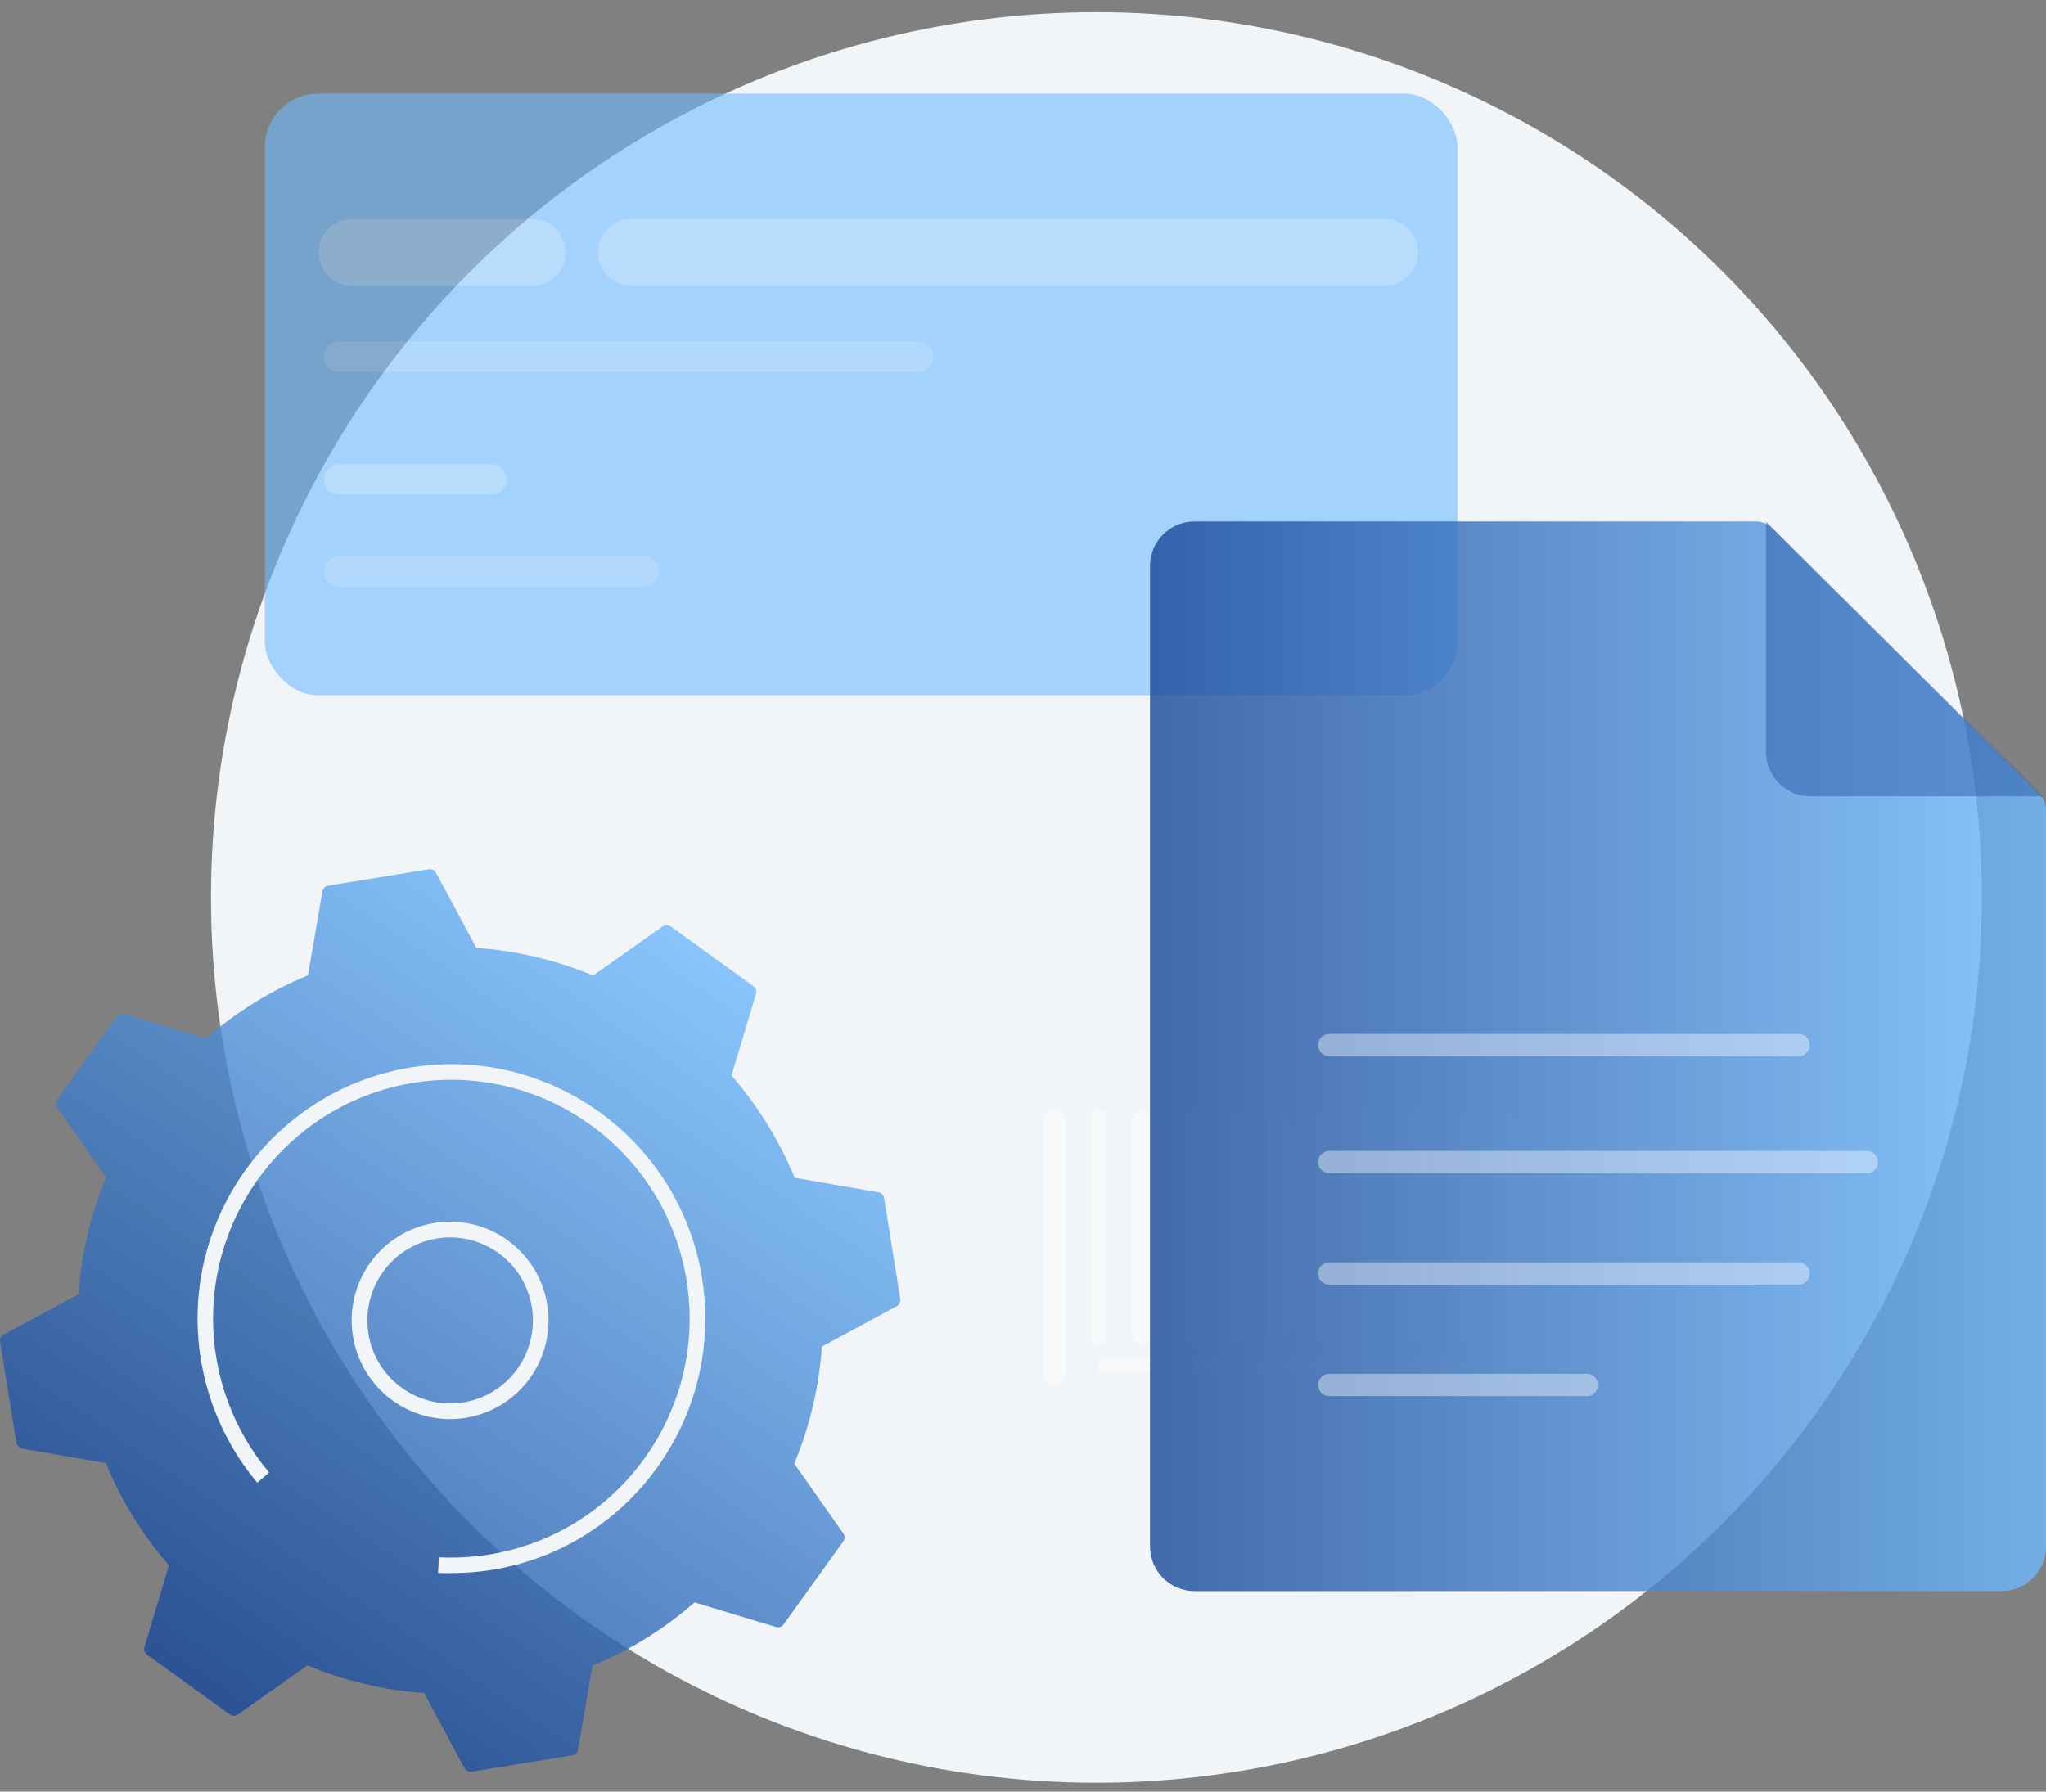 <svg width="153" height="134" viewBox="0 0 153 134" fill="none" xmlns="http://www.w3.org/2000/svg">
<rect x="0" y="0" width="153" height="134" fill="#808080" stroke="none"/>
<g id="Dados em Constru&#195;&#167;&#195;&#163;o">
<circle id="Oval 3" cx="81.99" cy="67.124" r="66.213" fill="#F1F5F7"/>
<g id="Group 277">
<g id="Group 275">
<path id="Vector" opacity="0.8" d="M17.185 128.229C17.273 128.292 17.38 128.326 17.488 128.326C17.597 128.326 17.703 128.292 17.792 128.229L22.987 124.555C25.767 125.716 28.716 126.415 31.72 126.625L34.727 132.235C34.778 132.331 34.858 132.409 34.956 132.457C35.054 132.506 35.164 132.523 35.271 132.505L42.795 131.284C42.902 131.267 43.001 131.216 43.079 131.139C43.156 131.063 43.208 130.964 43.226 130.856L44.308 124.578C47.092 123.428 49.67 121.83 51.94 119.847L58.028 121.684C58.132 121.716 58.243 121.714 58.346 121.679C58.449 121.644 58.538 121.577 58.602 121.489L63.061 115.286C63.124 115.197 63.158 115.091 63.158 114.982C63.158 114.873 63.124 114.767 63.061 114.678L59.397 109.468C60.556 106.682 61.253 103.725 61.462 100.714L67.058 97.699C67.154 97.647 67.231 97.567 67.279 97.47C67.327 97.372 67.343 97.262 67.326 97.154L66.112 89.607C66.095 89.5 66.044 89.4 65.968 89.323C65.892 89.245 65.793 89.194 65.686 89.175L59.425 88.09C58.276 85.3 56.682 82.716 54.704 80.44L56.537 74.336C56.568 74.232 56.566 74.12 56.532 74.017C56.497 73.914 56.431 73.824 56.342 73.76L50.155 69.29C50.066 69.227 49.961 69.193 49.852 69.193C49.743 69.193 49.637 69.227 49.549 69.29L44.353 72.964C41.574 71.803 38.625 71.105 35.621 70.895L32.613 65.285C32.562 65.188 32.482 65.111 32.385 65.062C32.287 65.014 32.177 64.997 32.07 65.014L24.541 66.241C24.434 66.258 24.335 66.308 24.258 66.385C24.18 66.462 24.129 66.561 24.111 66.668L23.028 72.945C20.245 74.095 17.667 75.692 15.396 77.673L9.308 75.835C9.204 75.803 9.093 75.805 8.99 75.84C8.887 75.876 8.798 75.942 8.734 76.031L4.275 82.233C4.212 82.322 4.178 82.428 4.178 82.537C4.178 82.646 4.212 82.752 4.275 82.841L7.935 88.048C6.777 90.834 6.08 93.791 5.871 96.803L0.275 99.817C0.179 99.869 0.102 99.949 0.054 100.046C0.005 100.144 -0.011 100.254 0.007 100.362L1.228 107.909C1.246 108.017 1.296 108.116 1.373 108.194C1.449 108.271 1.548 108.323 1.655 108.342L7.916 109.426C9.064 112.217 10.659 114.801 12.637 117.076L10.804 123.18C10.773 123.285 10.774 123.396 10.809 123.5C10.844 123.603 10.91 123.693 10.999 123.756L17.185 128.229Z" fill="url(#paint0_linear_2159_5125)"/>
<path id="Vector_2" d="M33.673 106.135C31.85 106.139 30.091 105.464 28.736 104.242C27.381 103.019 26.526 101.336 26.337 99.519C26.149 97.701 26.64 95.878 27.715 94.402C28.79 92.926 30.373 91.903 32.157 91.53C33.942 91.157 35.801 91.462 37.375 92.384C38.948 93.306 40.125 94.781 40.676 96.523C41.227 98.265 41.114 100.15 40.359 101.813C39.604 103.476 38.26 104.799 36.587 105.526C35.668 105.927 34.676 106.134 33.673 106.135ZM33.666 92.55C32.746 92.549 31.838 92.755 31.007 93.15C30.176 93.546 29.444 94.122 28.863 94.837C28.282 95.552 27.867 96.388 27.649 97.284C27.43 98.179 27.414 99.113 27.6 100.016C27.787 100.919 28.171 101.769 28.727 102.504C29.282 103.239 29.993 103.841 30.809 104.266C31.626 104.691 32.526 104.929 33.445 104.961C34.364 104.994 35.279 104.821 36.123 104.455C37.429 103.887 38.5 102.885 39.155 101.618C39.811 100.352 40.011 98.898 39.723 97.5C39.434 96.103 38.675 94.848 37.572 93.946C36.468 93.045 35.089 92.552 33.666 92.55Z" fill="#F1F5F7"/>
<path id="Vector_3" d="M33.725 117.654C33.608 117.654 33.481 117.654 33.359 117.654H33.108L32.89 117.646L32.781 117.64H32.758L32.818 116.471C34.085 116.535 35.355 116.465 36.607 116.261C36.823 116.226 37.037 116.187 37.248 116.144C45.782 114.436 51.763 106.786 51.569 98.234C51.55 97.406 51.474 96.581 51.342 95.764C49.768 86.04 40.597 79.416 30.896 80.992C22.162 82.413 15.931 90.013 15.93 98.612C15.932 102.83 17.418 106.911 20.127 110.137L19.236 110.891C16.354 107.452 14.773 103.104 14.772 98.612C14.772 89.45 21.41 81.354 30.716 79.839C41.049 78.159 50.819 85.216 52.497 95.577C52.661 96.587 52.743 97.609 52.744 98.633C52.744 107.798 46.108 115.898 36.799 117.413C35.783 117.576 34.755 117.656 33.725 117.654Z" fill="#F1F5F7"/>
</g>
</g>
<g id="Group" opacity="0.6">
<rect id="text-input copy" x="19.803" y="7" width="89.196" height="45" rx="4" fill="url(#paint1_linear_2159_5125)"/>
<g id="Group 12 Copy" opacity="0.6">
<path id="Rectangle 27" opacity="0.3" d="M24.228 26.687C24.228 26.054 24.741 25.541 25.374 25.541H68.639C69.272 25.541 69.785 26.054 69.785 26.687C69.785 27.32 69.272 27.833 68.639 27.833H25.374C24.741 27.833 24.228 27.32 24.228 26.687Z" fill="white"/>
<path id="Rectangle 27 Copy 2" opacity="0.4" d="M24.228 35.853C24.228 35.22 24.741 34.707 25.374 34.707H36.749C37.382 34.707 37.895 35.22 37.895 35.853C37.895 36.486 37.382 36.999 36.749 36.999H25.374C24.741 36.999 24.228 36.486 24.228 35.853Z" fill="white"/>
<path id="Rectangle 27 Copy 3" opacity="0.3" d="M24.228 42.728C24.228 42.095 24.741 41.582 25.374 41.582H48.139C48.772 41.582 49.285 42.095 49.285 42.728C49.285 43.361 48.772 43.874 48.139 43.874H25.374C24.741 43.874 24.228 43.361 24.228 42.728Z" fill="white"/>
</g>
<path id="Path" opacity="0.261" fill-rule="evenodd" clip-rule="evenodd" d="M44.714 18.875C44.714 17.494 45.833 16.375 47.214 16.375H103.536C104.917 16.375 106.036 17.494 106.036 18.875C106.036 20.256 104.917 21.375 103.536 21.375H47.214C45.833 21.375 44.714 20.256 44.714 18.875Z" fill="white"/>
<path id="Path Copy 4" opacity="0.261" fill-rule="evenodd" clip-rule="evenodd" d="M23.821 18.875C23.821 17.494 24.94 16.375 26.321 16.375H39.803C41.184 16.375 42.303 17.494 42.303 18.875C42.303 20.256 41.184 21.375 39.803 21.375H26.321C24.94 21.375 23.821 20.256 23.821 18.875Z" fill="white"/>
</g>
<g id="Group_2">
<g id="Group 3">
<path id="Clip 2" opacity="0.4" fill-rule="evenodd" clip-rule="evenodd" d="M98.393 100.062C98.393 100.346 98.65 100.578 98.968 100.578C99.274 100.578 99.542 100.347 99.542 100.062V83.515C99.542 83.231 99.285 83 98.968 83C98.661 83 98.393 83.23 98.393 83.515V100.062ZM108.59 100.062C108.59 100.346 108.848 100.578 109.165 100.578C109.472 100.578 109.739 100.347 109.739 100.062V83.515C109.739 83.231 109.482 83 109.165 83C108.858 83 108.59 83.23 108.59 83.515V100.062ZM94.802 99.536C94.802 100.113 95.188 100.578 95.664 100.578C96.143 100.578 96.526 100.111 96.526 99.536V84.04C96.526 83.463 96.14 83 95.664 83C95.186 83 94.802 83.465 94.802 84.04V99.536ZM101.409 102.456C101.409 103.135 101.795 103.681 102.27 103.681C102.75 103.681 103.132 103.132 103.132 102.456V84.224C103.132 83.545 102.746 83 102.27 83C101.792 83 101.409 83.547 101.409 84.224V102.456ZM105 99.536C105 100.113 105.386 100.578 105.861 100.578C106.34 100.578 106.723 100.111 106.723 99.536V84.04C106.723 83.463 106.337 83 105.861 83C105.383 83 105 83.465 105 84.04V99.536ZM111.606 102.455C111.606 103.134 111.992 103.681 112.468 103.681C112.947 103.681 113.329 103.132 113.329 102.455V84.224C113.329 83.545 112.943 83 112.468 83C111.989 83 111.606 83.547 111.606 84.224V102.455ZM91.787 100.062C91.787 100.346 92.043 100.578 92.361 100.578C92.669 100.578 92.936 100.347 92.936 100.062V83.515C92.936 83.231 92.678 83 92.361 83C92.053 83 91.787 83.23 91.787 83.515V100.062ZM88.197 99.536C88.197 100.113 88.583 100.578 89.058 100.578C89.538 100.578 89.92 100.111 89.92 99.536V84.04C89.92 83.463 89.534 83 89.058 83C88.579 83 88.197 83.465 88.197 84.04V99.536ZM84.606 99.536C84.606 100.113 84.992 100.578 85.468 100.578C85.947 100.578 86.329 100.111 86.329 99.536V84.04C86.329 83.463 85.942 83 85.468 83C84.989 83 84.606 83.465 84.606 84.04V99.536ZM81.59 100.062C81.59 100.346 81.847 100.578 82.165 100.578C82.473 100.578 82.739 100.347 82.739 100.062V83.515C82.739 83.231 82.483 83 82.165 83C81.857 83 81.59 83.23 81.59 83.515V100.062ZM77.999 102.653C77.999 103.22 78.386 103.681 78.861 103.681C79.34 103.681 79.723 103.22 79.723 102.653V84.026C79.723 83.459 79.337 83 78.861 83C78.382 83 77.999 83.459 77.999 84.026V102.653ZM92.993 102.646H99.602V101.612H92.993V102.646ZM105.057 102.647H109.633V101.613H105.057V102.647ZM89.374 102.646H91.442V101.612H89.374V102.646ZM82.135 102.646H86.271V101.612H82.135V102.646Z" fill="white"/>
</g>
<g id="Group 4">
<path id="Combined Shape" opacity="0.8" fill-rule="evenodd" clip-rule="evenodd" d="M89.333 39C87.492 39 85.999 40.492 85.999 42.333V115.667C85.999 117.508 87.492 119 89.333 119H149.666C151.507 119 153 117.508 153 115.667V60.58C153 60.136 152.823 59.711 152.508 59.398L132.496 39.485C132.183 39.175 131.761 39 131.32 39H89.333Z" fill="url(#paint2_linear_2159_5125)"/>
<path id="Path 3" opacity="0.4" fill-rule="evenodd" clip-rule="evenodd" d="M132.062 39V56.227C132.062 58.068 133.554 59.56 135.395 59.56H152.733" fill="#174798"/>
<g id="Group_3">
<path id="Path 5" opacity="0.4" d="M99.4 78.167H134.5" stroke="white" stroke-width="1.667" stroke-linecap="round" stroke-linejoin="round"/>
<path id="Path 5 Copy" opacity="0.4" d="M99.4 86.917H139.6" stroke="white" stroke-width="1.667" stroke-linecap="round" stroke-linejoin="round"/>
<path id="Path 5 Copy 2" opacity="0.4" d="M99.4 95.249H134.5" stroke="white" stroke-width="1.667" stroke-linecap="round" stroke-linejoin="round"/>
<path id="Path 5 Copy 3" opacity="0.4" d="M99.4 103.583H118.662" stroke="white" stroke-width="1.667" stroke-linecap="round" stroke-linejoin="round"/>
</g>
</g>
</g>
</g>
<defs>
<linearGradient id="paint0_linear_2159_5125" x1="13.477" y1="124.645" x2="51.189" y2="69.187" gradientUnits="userSpaceOnUse">
<stop stop-color="#174798"/>
<stop offset="1" stop-color="#6FBAFF"/>
</linearGradient>
<linearGradient id="paint1_linear_2159_5125" x1="63.772" y1="74.183" x2="99.455" y2="3.454" gradientUnits="userSpaceOnUse">
<stop stop-color="#6FBAFF"/>
<stop offset="1" stop-color="#6FBAFF"/>
</linearGradient>
<linearGradient id="paint2_linear_2159_5125" x1="85.999" y1="159" x2="153" y2="159" gradientUnits="userSpaceOnUse">
<stop stop-color="#174798"/>
<stop offset="1" stop-color="#6FBAFF"/>
</linearGradient>
</defs>
</svg>
